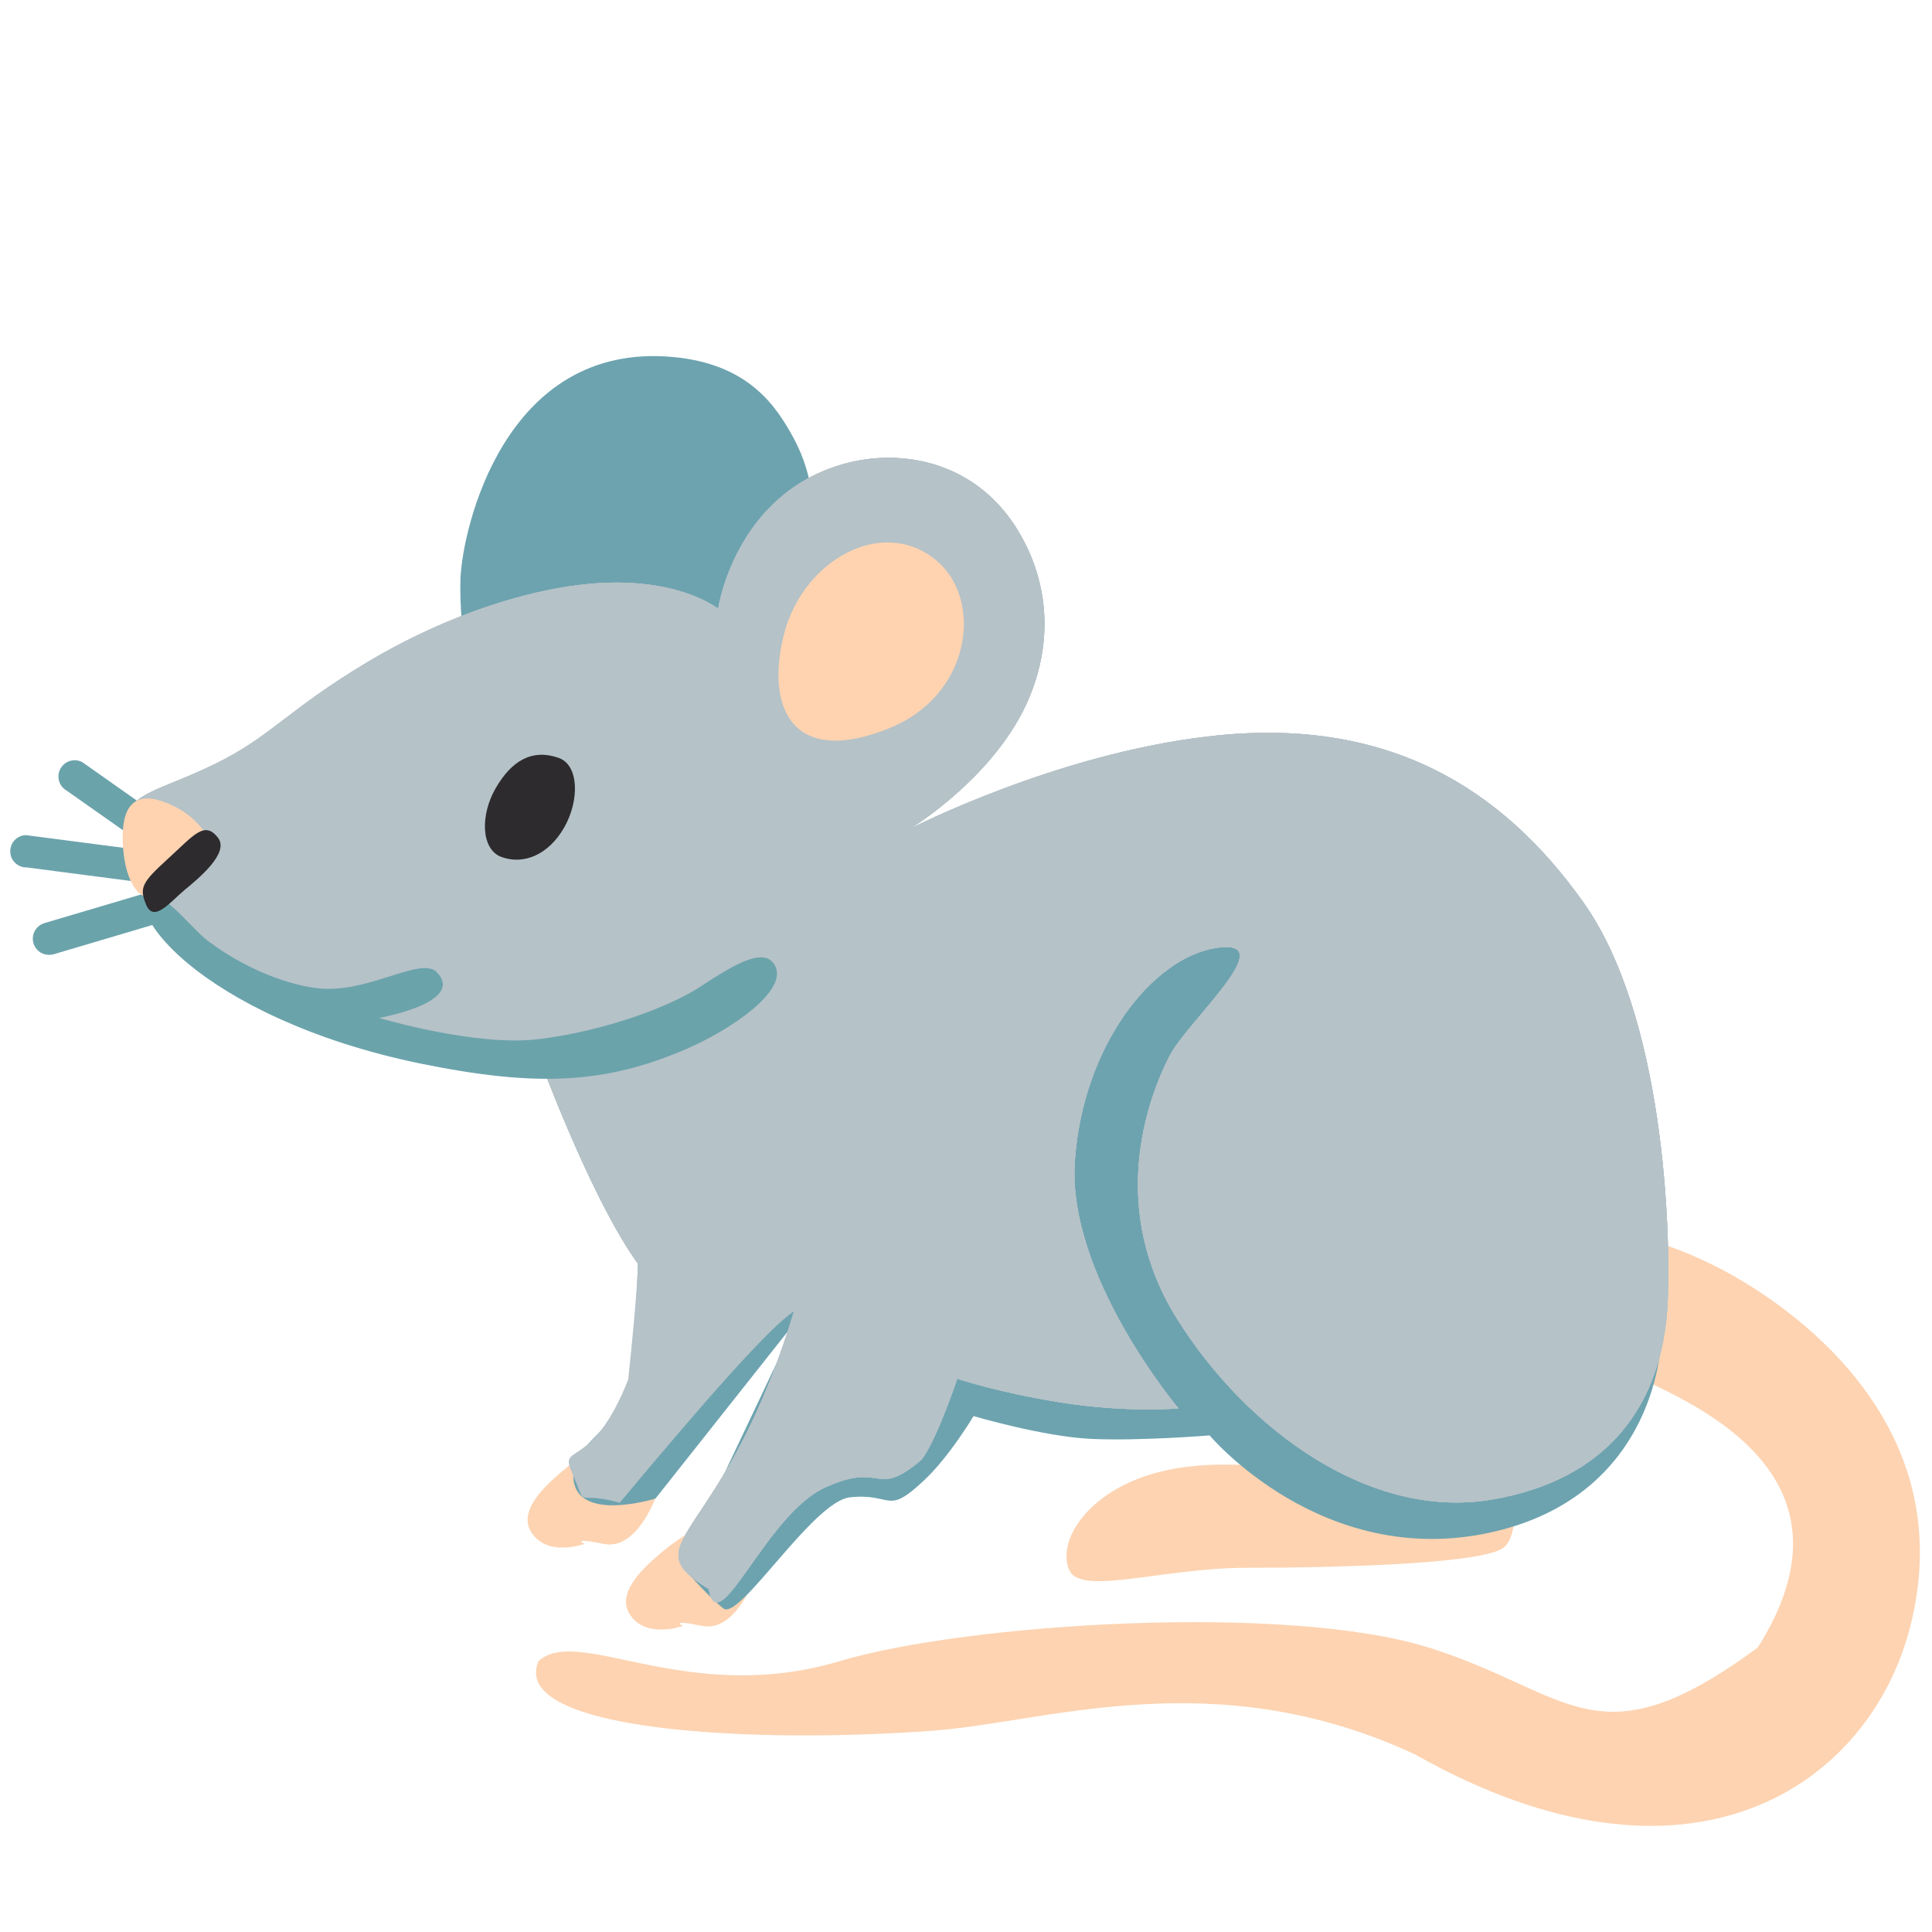 <svg width="800" height="800" viewBox="0 0 800 800" fill="none" xmlns="http://www.w3.org/2000/svg">
  <path d="M67.312 353.875C66.188 353.875 65 353.563 63.938 352.938L27.5 327.312C24.312 325.437 23.25 321.313 25.125 318.125C27 314.938 31.125 313.813 34.312 315.75L70.75 341.438C73.938 343.313 75 347.437 73.125 350.625C71.812 352.687 69.562 353.875 67.312 353.875Z" fill="#6BA3AB"/>
  <path d="M10.938 359.187C7.312 359.187 4.312 356.312 4.25 352.687C4.125 349 7.062 345.875 10.75 345.812L64.562 352.812C68.312 352.625 71.375 355.625 71.438 359.312C71.562 363 68.625 366.125 64.938 366.187L11.125 359.187H10.938Z" fill="#6BA3AB"/>
  <path d="M17.688 394.875C16.414 394.337 15.337 393.418 14.604 392.245C13.872 391.072 13.519 389.702 13.594 388.321C13.669 386.94 14.169 385.616 15.024 384.529C15.88 383.443 17.05 382.647 18.375 382.25L66.25 368.063C67.957 367.549 69.799 367.734 71.37 368.578C72.147 368.996 72.835 369.563 73.394 370.246C73.952 370.93 74.371 371.717 74.625 372.563C74.879 373.408 74.965 374.295 74.876 375.174C74.788 376.052 74.527 376.904 74.109 377.682C73.692 378.46 73.125 379.147 72.441 379.706C71.757 380.265 70.97 380.683 70.125 380.938L22.25 395.125C20.688 395.563 19.062 395.438 17.688 394.875Z" fill="#6BA3AB"/>
  <path d="M542.875 610C542.875 610 506.5 602 478.188 610C449.875 618 437.625 638.312 442.75 650.125C447.5 661 481.438 649.187 516.375 649.187C551.313 649.187 611.75 647.75 622.125 641.187C632.5 634.562 624 596.312 624 596.312L542.875 610Z" fill="#FDD3B1"/>
  <path d="M250 597.75C250 597.75 242 601.5 233.5 608.625C224.5 616.125 213.687 626.562 220.75 635.562C227.812 644.562 242 639.312 242 639.312C242 639.312 235.875 636.437 250 639.312C264.188 642.125 272.062 618.625 272.062 618.625L250 597.75Z" fill="#FDD3B1"/>
  <path d="M290.75 631.687C290.75 631.687 282.75 635.438 274.25 642.563C265.25 650.063 254.438 660.5 261.5 669.5C268.562 678.5 282.75 673.25 282.75 673.25C282.75 673.25 276.625 670.375 290.75 673.25C304.938 676.062 312.812 652.562 312.812 652.562L290.75 631.687Z" fill="#FDD3B1"/>
  <path d="M668.438 510.375C668.438 510.375 698.188 513.188 734.063 538.688C768 562.813 807.5 607 791.188 672.75C774.688 739.313 700 791 586 726.5C503 687.813 433.625 713.125 386.562 716.625C310.562 722.313 210.5 716.625 223 687.813C239.5 672.75 284.563 706.75 347.813 687.813C400.125 672.188 532.5 663.75 591.5 682.188C650.5 700.625 661 731.5 727.875 682.188C774.125 609 697.688 579.75 674.063 568.375C650.5 557.125 668.438 510.375 668.438 510.375Z" fill="#FDD3B1"/>
  <path d="M336.562 213.437C336.562 213.437 337.75 198.187 328.562 181.312C321.187 167.75 309.688 150.625 278.5 147.812C208.813 141.5 191.5 219.125 190.688 239.375C189.75 263 196.812 291.75 196.812 291.75L301.125 280.437L336.562 213.437Z" fill="#6DA3AF"/>
  <path d="M265.75 485.875C265.75 485.875 263.438 543.625 262.438 560.5C260.563 592.625 238.375 594.938 237.438 609.625C236 631.625 271.437 620.5 271.437 620.5L338 536.438L265.75 485.875Z" fill="#6DA3AF"/>
  <path d="M282 648C282 648 291.438 659.438 299.5 666C306.125 671.438 336.625 621.563 352 620C369.937 618.125 366.812 627.938 382.812 612.813C393.25 603 403.125 586.375 403.125 586.375C403.125 586.375 431.937 594.875 451.75 595.813C471.562 596.75 500.875 594.375 500.875 594.375C500.875 594.375 547.625 650.063 617.5 634.5C687.375 618.937 687.875 554.25 687.875 554.25L620.813 422.125L481.562 363.125L355.437 492.938L282 648Z" fill="#6DA3AF"/>
  <path d="M376.688 343.25C376.688 343.25 404 326.875 420.125 300.625C433.813 278.375 438.438 248.437 422 220.5C404.625 191 373.313 185.375 349.313 192.125C304.188 204.812 297.375 252.125 297.375 252.125C297.375 252.125 283.688 240.812 253.438 241.25C223.25 241.75 185 254.5 151.938 274.312C118.875 294.125 112.25 305 89.125 316.312C66 327.625 53.25 328.125 52.312 340.375C51.375 352.625 56.062 370.125 74.5 388.562C92.938 407 129.75 418.75 142.938 423C156.125 427.25 173.125 434.813 191.562 436.25C210 437.688 223.188 437.687 223.188 437.687C223.188 437.687 246.687 502 267 527C267 527 303.562 542.375 330 538.875C301 639 260 637.5 293.5 658C297.375 680.5 317 627.313 341.5 616C366 604.688 362 621 381.5 604.5C387.75 596.688 396.375 570.875 396.375 570.875C396.375 570.875 412.875 576.563 439.813 580.813C466.75 585.063 488 583.187 488 583.187C488 583.187 441.75 528.437 445.063 480.75C448.375 433.062 477.188 396.25 504.063 392.438C531 388.687 491.688 422.75 484.25 437.312C474.813 455.75 458.75 500.562 487.563 546.375C516.375 592.187 567.313 629.313 617.375 621C665.563 613 688.688 581.813 690.563 538.875C691.875 509.563 689.125 420.812 655.625 373.625C622.125 326.437 574.563 296.375 500.938 304.875C437.25 312.062 376.688 343.25 376.688 343.25Z" fill="#B5C2C8"/>
  <path d="M376.688 343.25C376.688 343.25 404 326.875 420.125 300.625C433.813 278.375 438.438 248.437 422 220.5C404.625 191 373.313 185.375 349.313 192.125C304.188 204.812 297.375 252.125 297.375 252.125C297.375 252.125 283.688 240.812 253.438 241.25C223.25 241.75 185 254.5 151.938 274.312C118.875 294.125 112.25 305 89.125 316.312C66 327.625 53.25 328.125 52.312 340.375C51.375 352.625 56.062 370.125 74.5 388.562C92.938 407 129.75 418.75 142.938 423C156.125 427.25 173.125 434.813 191.562 436.25C210 437.688 223.188 437.687 223.188 437.687C223.188 437.687 246.687 502 267 527C267 527 303.562 542.375 330 538.875C301 639 260 637.5 293.5 658C297.375 680.5 317 627.313 341.5 616C366 604.688 362 621 381.5 604.5C387.75 596.688 396.375 570.875 396.375 570.875C396.375 570.875 412.875 576.563 439.813 580.813C466.75 585.063 488 583.187 488 583.187C488 583.187 441.75 528.437 445.063 480.75C448.375 433.062 477.188 396.25 504.063 392.438C531 388.687 491.688 422.75 484.25 437.312C474.813 455.75 458.75 500.562 487.563 546.375C516.375 592.187 567.313 629.313 617.375 621C665.563 613 688.688 581.813 690.563 538.875C691.875 509.563 689.125 420.812 655.625 373.625C622.125 326.437 574.563 296.375 500.938 304.875C437.25 312.062 376.688 343.25 376.688 343.25Z" fill="#B5C2C8"/>
  <path d="M376.688 343.25C376.688 343.25 404 326.875 420.125 300.625C433.813 278.375 438.438 248.437 422 220.5C404.625 191 373.313 185.375 349.313 192.125C304.188 204.812 297.375 252.125 297.375 252.125C297.375 252.125 283.688 240.812 253.438 241.25C223.25 241.75 185 254.5 151.938 274.312C118.875 294.125 112.25 305 89.125 316.312C66 327.625 53.25 328.125 52.312 340.375C51.375 352.625 56.062 370.125 74.5 388.562C92.938 407 129.75 418.75 142.938 423C156.125 427.25 173.125 434.813 191.562 436.25C210 437.688 223.188 437.687 223.188 437.687C223.188 437.687 246.687 502 267 527C267 527 303.562 542.375 330 538.875C301 639 260 637.5 293.5 658C297.375 680.5 317 627.313 341.5 616C366 604.688 362 621 381.5 604.5C387.75 596.688 396.375 570.875 396.375 570.875C396.375 570.875 412.875 576.563 439.813 580.813C466.75 585.063 488 583.187 488 583.187C488 583.187 441.75 528.437 445.063 480.75C448.375 433.062 477.188 396.25 504.063 392.438C531 388.687 491.688 422.75 484.25 437.312C474.813 455.75 458.75 500.562 487.563 546.375C516.375 592.187 567.313 629.313 617.375 621C665.563 613 688.688 581.813 690.563 538.875C691.875 509.563 689.125 420.812 655.625 373.625C622.125 326.437 574.563 296.375 500.938 304.875C437.25 312.062 376.688 343.25 376.688 343.25Z" fill="#B5C2C8"/>
  <path d="M376.688 343.25C376.688 343.25 404 326.875 420.125 300.625C433.813 278.375 438.438 248.437 422 220.5C404.625 191 373.313 185.375 349.313 192.125C304.188 204.812 297.375 252.125 297.375 252.125C297.375 252.125 283.688 240.812 253.438 241.25C223.25 241.75 185 254.5 151.938 274.312C118.875 294.125 112.25 305 89.125 316.312C66 327.625 53.25 328.125 52.312 340.375C51.375 352.625 56.062 370.125 74.5 388.562C92.938 407 129.75 418.75 142.938 423C156.125 427.25 173.125 434.813 191.562 436.25C210 437.688 223.188 437.687 223.188 437.687C223.188 437.687 246.687 502 267 527C267 527 303.562 542.375 330 538.875C301 639 260 637.5 293.5 658C297.375 680.5 317 627.313 341.5 616C366 604.688 362 621 381.5 604.5C387.75 596.688 396.375 570.875 396.375 570.875C396.375 570.875 412.875 576.563 439.813 580.813C466.75 585.063 488 583.187 488 583.187C488 583.187 441.75 528.437 445.063 480.75C448.375 433.062 477.188 396.25 504.063 392.438C531 388.687 491.688 422.75 484.25 437.312C474.813 455.75 458.75 500.562 487.563 546.375C516.375 592.187 567.313 629.313 617.375 621C665.563 613 688.688 581.813 690.563 538.875C691.875 509.563 689.125 420.812 655.625 373.625C622.125 326.437 574.563 296.375 500.938 304.875C437.25 312.062 376.688 343.25 376.688 343.25Z" fill="#B5C2C8"/>
  <path d="M388 232.312C365.563 213.25 332.625 232 324.75 262.188C316.875 292.375 327.5 317.938 368.188 301.563C402.5 287.688 406.938 248.375 388 232.312Z" fill="#FFD3B0"/>
  <path d="M59.75 371.125L85.562 345.937C85.562 345.937 80.5 336.188 67 331.75C53.5 327.313 50 336.813 50.938 350.688C51.875 364.5 56.875 370.188 59.75 371.125Z" fill="#FFD3B0"/>
  <path d="M233.562 342.75C227.062 354 216.812 358.188 207.687 354.875C199.187 351.813 198.75 337.625 205.25 326.375C211.75 315.125 220.187 309.938 231.312 313.813C239.812 316.813 240 331.5 233.562 342.75Z" fill="#2D2B2E"/>
  <path d="M320.688 399.437C327.188 410.125 301.875 426.75 284.188 434.375C251.125 448.563 223.125 450.437 174 440.375C128.75 431.062 96.25 414.25 78 399.125C65.938 389.125 59.125 379 60.688 374.875C64.812 364.187 77.875 383.437 86.188 389.687C104.75 403.562 124.063 409 134.438 409.438C154.5 410.188 174.625 396 180.938 402.625C192.875 415.187 157 421.5 157 421.5C157 421.5 196.688 433.437 222.813 430.312C248.938 427.187 276.625 417.437 290.5 408.25C304.313 399.125 316.25 392.187 320.688 399.437Z" fill="#6BA3AB"/>
  <path d="M90.25 346.875C95.188 353.188 82.062 363.875 76.375 368.563C70.688 373.313 63.812 382.125 60.625 374.875C57.5 367.625 58.75 365.438 69.438 355.688C80.188 345.938 84.625 339.625 90.25 346.875Z" fill="#2D2B2E"/>
  <path d="M264.125 524.239C264.125 524.239 264.125 533.239 260.125 571.239C245.125 609.239 231.5 597.427 236.625 609.239C244.001 626.239 236.625 616.739 256.625 622.239C289.625 582.739 318.625 549.364 329 542.802C339.375 536.177 330.875 497.927 330.875 497.927L264.125 524.239Z" fill="#B5C2C8"/>
</svg>